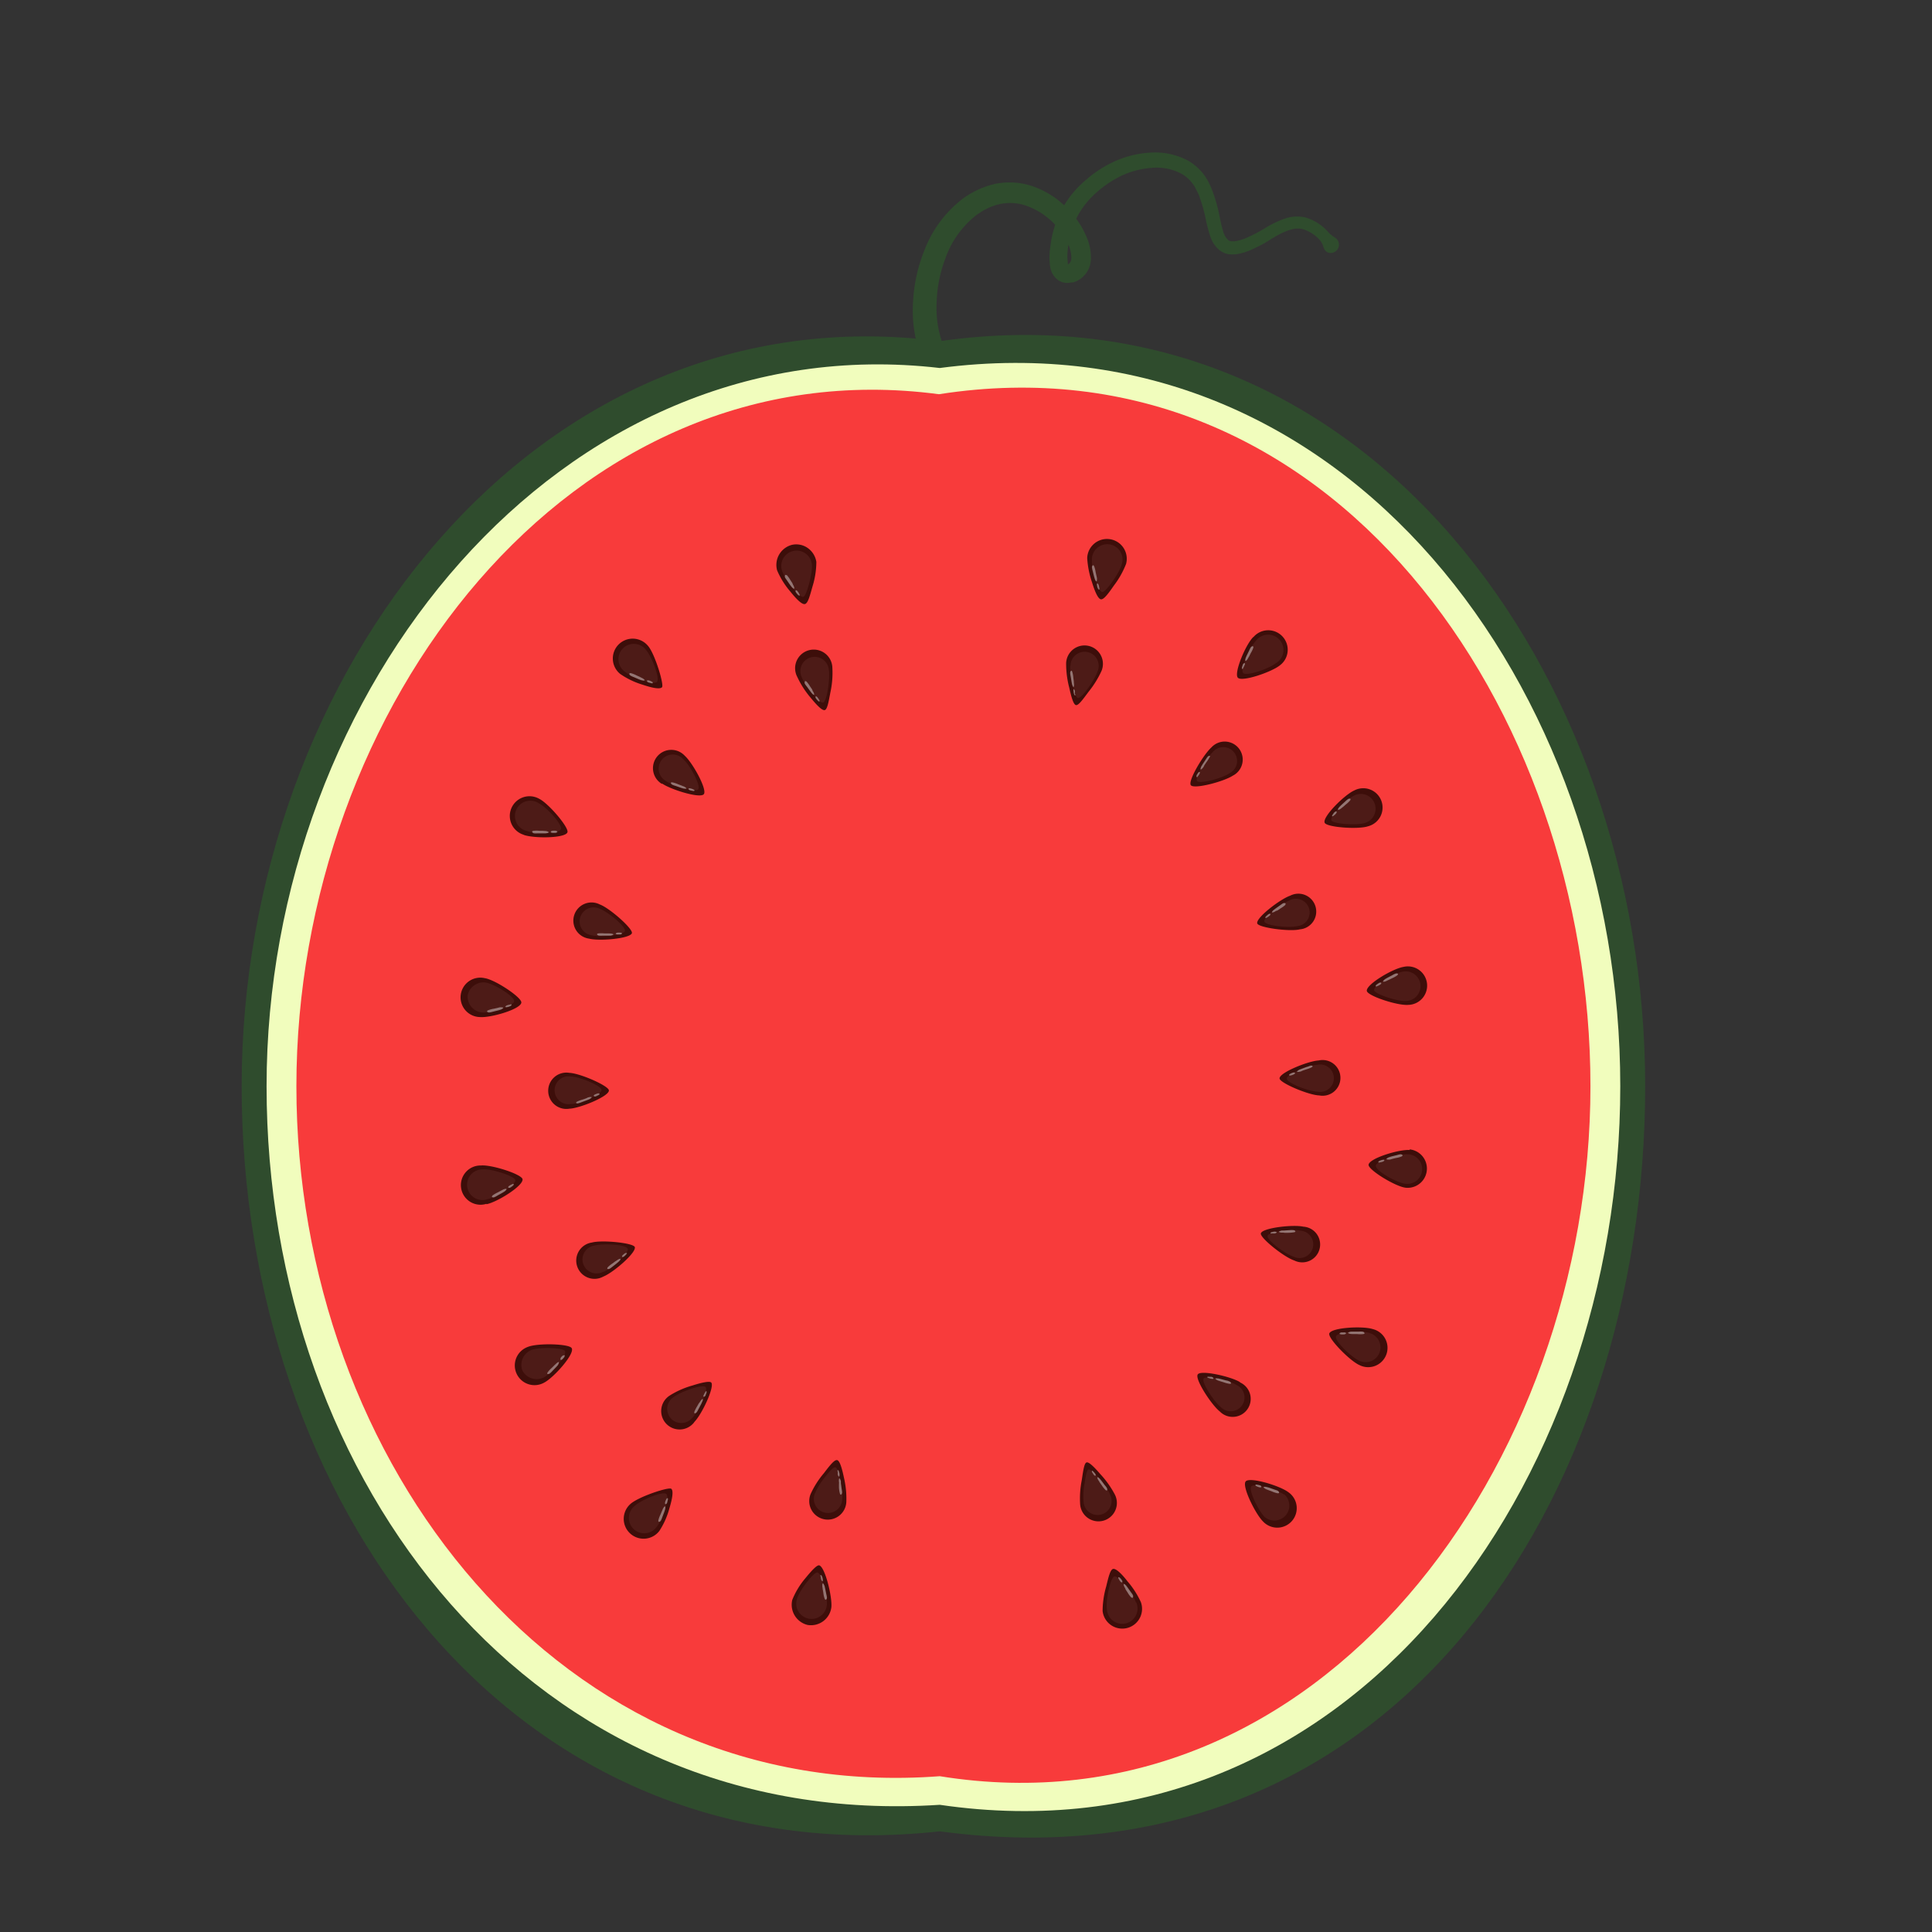 <svg xmlns="http://www.w3.org/2000/svg" viewBox="0 0 252 252"><rect x="0" y="0" width="252" height="252" fill="#333333" stroke="none"/><defs><style>.cls-1{isolation:isolate;}.cls-2{fill:#2f4c2d;}.cls-3{fill:#f1fdbd;}.cls-4{fill:#f83b3b;}.cls-5{fill:#3d0e0a;}.cls-6{fill:#4d1b17;}.cls-7{mix-blend-mode:screen;opacity:0.4;}.cls-8{fill:#fff;}</style></defs><g class="cls-1"><g id="Layer_32" data-name="Layer 32"><path class="cls-2" d="M121.52,49.05s-.23-.32-.61-.94c-.21-.34-.46-.89-.74-1.48a17.6,17.6,0,0,1-.62-2,17.29,17.29,0,0,1-.45-5.35,20.72,20.72,0,0,1,1.49-6.67,15.35,15.35,0,0,1,4.87-6.6,11.41,11.41,0,0,1,4.22-2,9.32,9.32,0,0,1,5,.28,11.48,11.48,0,0,1,4.24,2.6,11.61,11.61,0,0,1,2.87,4.17,6.73,6.73,0,0,1,.5,2.8,3.27,3.27,0,0,1-2.06,2.89l-.28.09-.16,0-.35.05a2.1,2.1,0,0,1-1.34-.3A2.59,2.59,0,0,1,137,34.91a8.25,8.25,0,0,1,0-2.71,13.76,13.76,0,0,1,.5-2.46,5.4,5.4,0,0,1,.21-.66l.22-.55a8,8,0,0,1,.53-1.14,13,13,0,0,1,3.17-3.91,15.11,15.11,0,0,1,4.12-2.59,13.2,13.2,0,0,1,4.69-1A9.11,9.11,0,0,1,155.05,21a7.32,7.32,0,0,1,1.83,1.58,10,10,0,0,1,.67,1c.15.31.3.59.44.93a20.29,20.29,0,0,1,1.13,3.95c.13.6.26,1.2.42,1.7a2.35,2.35,0,0,0,.61,1.1c.35.42,1.45.17,2.32-.19.45-.19.91-.41,1.32-.62s.82-.46,1.25-.71a13,13,0,0,1,2.55-1.23,5,5,0,0,1,2.63-.16,6.3,6.3,0,0,1,3,1.89,4.37,4.37,0,0,0,.95.78h0a1.08,1.08,0,0,1-1,1.9,1.13,1.13,0,0,1-.55-.72,2.47,2.47,0,0,0-.5-.92,4.89,4.89,0,0,0-2.26-1.41c-1.06-.25-2.41.29-4,1.28-.38.24-.85.53-1.28.76s-1,.49-1.49.72a7.44,7.44,0,0,1-1.78.52,4.46,4.46,0,0,1-1.1,0,2.67,2.67,0,0,1-1.16-.53,3.84,3.84,0,0,1-1.22-1.9,18.41,18.41,0,0,1-.51-1.89,20.64,20.64,0,0,0-1-3.52c-.13-.28-.3-.59-.45-.88s-.31-.46-.47-.68a4.7,4.7,0,0,0-1.32-1.1,6.81,6.81,0,0,0-3.61-.77,11.43,11.43,0,0,0-3.93.92,14,14,0,0,0-3.51,2.3,11.13,11.13,0,0,0-2.57,3.26,11.57,11.57,0,0,0-1.17,4.08,7.19,7.19,0,0,0,0,1.93c0,.23.19.38,0,.23a.33.33,0,0,0-.23-.07l-.06,0,.11,0,.28-.09a1,1,0,0,0,.35-.77,4.15,4.15,0,0,0-.36-1.69,9.51,9.51,0,0,0-5.62-5.18,6.41,6.41,0,0,0-3.52-.14,7,7,0,0,0-1.63.62,5.15,5.15,0,0,0-.74.43,6.36,6.36,0,0,0-.73.52,12.36,12.36,0,0,0-3.83,5.48,17.7,17.7,0,0,0-1.14,5.73,14.08,14.08,0,0,0,.47,4.39,12.89,12.89,0,0,0,.5,1.49c.2.36.31.64.47.92l.63.92a1.67,1.67,0,0,1-2.75,1.89Z"/><path class="cls-2" d="M214.59,141.68c0,53.68-32.81,105.13-92,97.19C66.19,245,31.52,195.36,31.52,141.68s38.25-104,91.06-97.18C178.05,36.59,214.59,88,214.59,141.68Z"/><path class="cls-3" d="M211.34,141.68c0,51.77-35.15,101.58-88.76,93.73-53,3.46-87.81-42-87.81-93.73S73,42.25,122.58,48C175.61,41.05,211.34,89.92,211.34,141.68Z"/><path class="cls-4" d="M207.45,141.68c0,49.2-35.15,98-84.87,90-49.56,3.72-83.92-40.84-83.92-90S74.17,45,122.47,51.42C173.56,43.44,207.45,92.49,207.45,141.68Z"/><path class="cls-5" d="M141.81,72.79a11.91,11.91,0,0,0,.63,3.17c.36,1.17.77,2.14,1.15,2.21s1-.78,1.69-1.78a11.53,11.53,0,0,0,1.6-2.84,2.58,2.58,0,1,0-5.07-.76Z"/><path class="cls-6" d="M142.42,73.08c-.07,1.06.77,4.06,1.35,4.14.43.09,2.27-2.53,2.53-3.56a2,2,0,1,0-3.88-.58Z"/><g class="cls-7"><path class="cls-8" d="M143.41,76.83c0,.07-.06.08-.09.07s-.1-.1-.13-.17a1.14,1.14,0,0,1-.09-.26c0-.1-.07-.26,0-.34s.17.09.2.18a2.09,2.09,0,0,1,.08.36A.43.43,0,0,1,143.41,76.83Z"/></g><g class="cls-7"><path class="cls-8" d="M143.06,75.3a1.07,1.07,0,0,1,0,.47c-.07.18-.21-.1-.27-.27l-.09-.3-.18-.73a3.15,3.15,0,0,1-.09-.42.36.36,0,0,1,.08-.29c.08-.08.16,0,.21.12a3.58,3.58,0,0,1,.19.75l.1.45Z"/></g><path class="cls-5" d="M163.46,83.1c-1,1-2.55,4.72-2,5.3s4.38-.74,5.46-1.6a2.54,2.54,0,1,0-3.43-3.7Z"/><path class="cls-6" d="M163.73,83.69c-.74.77-2,3.62-1.58,4.09s3.39-.56,4.21-1.24a2,2,0,1,0-2.63-2.85Z"/><g class="cls-7"><path class="cls-8" d="M162.11,87.23a.07.07,0,0,1-.11,0,.34.34,0,0,1,0-.22,1.61,1.61,0,0,1,.09-.26c0-.09.11-.25.23-.25s.07.18,0,.28a1.66,1.66,0,0,1-.16.33A.41.41,0,0,1,162.11,87.23Z"/></g><g class="cls-7"><path class="cls-8" d="M162.81,85.81a1,1,0,0,1-.28.38c-.17.1-.1-.22-.05-.39l.13-.29.33-.67a2.69,2.69,0,0,1,.19-.38.33.33,0,0,1,.25-.17c.11,0,.12.11.09.22a4.1,4.1,0,0,1-.34.7l-.2.41Z"/></g><path class="cls-5" d="M176.63,103.11c-1.26.56-4.15,3.43-3.85,4.2.23.6,4.38.91,5.68.46a2.52,2.52,0,1,0-1.83-4.66Z"/><path class="cls-6" d="M176.66,103.76c-1,.43-3.21,2.62-3,3.24.18.47,3.38.7,4.37.34a1.93,1.93,0,1,0-1.4-3.58Z"/><g class="cls-7"><path class="cls-8" d="M173.84,106.46a.07.07,0,0,1-.1,0,.34.34,0,0,1,.08-.2L174,106c.07-.07.2-.19.31-.15s0,.2-.06.28a1.72,1.72,0,0,1-.28.25A.3.3,0,0,1,173.84,106.46Z"/></g><g class="cls-7"><path class="cls-8" d="M175,105.39a1.1,1.1,0,0,1-.4.24c-.2,0,0-.24.1-.38l.22-.22.56-.51a2.08,2.08,0,0,1,.32-.27.35.35,0,0,1,.29-.07c.11,0,.07.14,0,.24a4.15,4.15,0,0,1-.57.53l-.34.3Z"/></g><path class="cls-5" d="M183.05,126.12c-1.37.22-4.86,2.27-4.77,3.12.06.65,4,1.95,5.4,1.83a2.51,2.51,0,1,0-.63-4.95Z"/><path class="cls-6" d="M182.92,126.75c-1.06.17-3.76,1.74-3.69,2.4.05.51,3.12,1.51,4.17,1.41a1.93,1.93,0,1,0-.48-3.81Z"/><g class="cls-7"><path class="cls-8" d="M179.52,128.67c-.07,0-.09,0-.09-.08a.39.39,0,0,1,.14-.18l.23-.16c.09-.06.24-.13.33-.07s0,.2-.13.26a1.29,1.29,0,0,1-.33.17A.28.28,0,0,1,179.52,128.67Z"/></g><g class="cls-7"><path class="cls-8" d="M180.92,127.91a.91.91,0,0,1-.45.14c-.19,0,.05-.23.19-.34l.27-.16.67-.35A1.85,1.85,0,0,1,182,127a.37.37,0,0,1,.31,0c.09.06,0,.15-.06.22a3.8,3.8,0,0,1-.68.38l-.41.2Z"/></g><path class="cls-5" d="M183.87,150c-1.38-.1-5.26,1.08-5.36,1.92-.08.65,3.47,2.84,4.83,3a2.51,2.51,0,1,0,.53-5Z"/><path class="cls-6" d="M183.59,150.56c-1.06-.09-4.05.82-4.13,1.48s2.67,2.19,3.72,2.34a1.93,1.93,0,1,0,.41-3.82Z"/><g class="cls-7"><path class="cls-8" d="M179.85,151.64a.08.08,0,0,1-.07-.09c0-.06.1-.11.17-.15l.26-.1c.1,0,.26-.08.34,0s-.09.18-.18.22a2.11,2.11,0,0,1-.36.09A.44.44,0,0,1,179.85,151.64Z"/></g><g class="cls-7"><path class="cls-8" d="M181.38,151.23a1.25,1.25,0,0,1-.47,0c-.18-.07.1-.22.27-.29l.3-.1.73-.18a2.73,2.73,0,0,1,.41-.1.36.36,0,0,1,.29.08c.08.08,0,.16-.11.21a3.59,3.59,0,0,1-.75.2l-.45.11Z"/></g><path class="cls-5" d="M179.06,173.36c-1.32-.43-5.36-.21-5.67.56-.24.6,2.68,3.6,3.94,4.14a2.52,2.52,0,1,0,1.73-4.7Z"/><path class="cls-6" d="M178.65,173.87c-1-.34-4.13-.19-4.38.42s2.07,2.78,3,3.18a1.93,1.93,0,1,0,1.33-3.6Z"/><g class="cls-7"><path class="cls-8" d="M174.75,174a.07.07,0,0,1,0-.11.41.41,0,0,1,.21-.1l.27,0c.11,0,.28,0,.33.09s-.13.15-.23.17a2.41,2.41,0,0,1-.38,0A.88.88,0,0,1,174.75,174Z"/></g><g class="cls-7"><path class="cls-8" d="M176.35,174a1,1,0,0,1-.46-.09c-.17-.11.15-.18.32-.22h1.06a2.06,2.06,0,0,1,.43,0,.33.33,0,0,1,.26.15c.06.1,0,.15-.15.17a4.07,4.07,0,0,1-.78,0h-.68Z"/></g><path class="cls-5" d="M168,194.6c-1.11-.82-5-2-5.52-1.37s1.28,4.26,2.27,5.23A2.54,2.54,0,1,0,168,194.6Z"/><path class="cls-6" d="M167.47,194.94c-.84-.64-3.83-1.54-4.25-1.06s1,3.29,1.75,4a1.95,1.95,0,1,0,2.5-3Z"/><g class="cls-7"><path class="cls-8" d="M163.76,193.77c0-.05,0-.09,0-.12a.35.35,0,0,1,.21,0,1.31,1.31,0,0,1,.27.06c.11,0,.26.08.28.2s-.17.1-.27.08a1.89,1.89,0,0,1-.35-.13A.46.46,0,0,1,163.76,193.77Z"/></g><g class="cls-7"><path class="cls-8" d="M165.26,194.29a1.2,1.2,0,0,1-.41-.24c-.12-.16.2-.13.38-.09l.3.08.71.25c.13.05.27.08.4.14a.4.4,0,0,1,.2.23c0,.11-.09.13-.21.11a3.54,3.54,0,0,1-.74-.24l-.43-.16Z"/></g><path class="cls-5" d="M148.82,209a11.2,11.2,0,0,0-1.74-2.72c-.77-1-1.5-1.7-1.88-1.64s-.62,1.08-.91,2.28a11.63,11.63,0,0,0-.47,3.22,2.58,2.58,0,1,0,5-1.14Z"/><path class="cls-6" d="M148.16,209c-.33-1-2.21-3.48-2.78-3.38s-1.18,3.2-1,4.26a2,2,0,1,0,3.83-.88Z"/><g class="cls-7"><path class="cls-8" d="M145.86,205.82c0-.06,0-.1.06-.1a.32.32,0,0,1,.18.11.91.91,0,0,1,.18.21c.07.08.16.22.11.32s-.19,0-.26-.09a2.36,2.36,0,0,1-.2-.31A.37.37,0,0,1,145.86,205.82Z"/></g><g class="cls-7"><path class="cls-8" d="M146.74,207.12a1.16,1.16,0,0,1-.18-.43c0-.2.23,0,.35.14l.19.26.43.61a2.16,2.16,0,0,1,.24.35.36.36,0,0,1,0,.3c0,.1-.15.05-.23,0a3.64,3.64,0,0,1-.46-.63l-.25-.38Z"/></g><path class="cls-5" d="M108.44,209.64c.13-1.36-.85-5.38-1.62-5.47-.32,0-1,.74-1.8,1.72a10.23,10.23,0,0,0-1.68,2.79,2.71,2.71,0,0,0,2,3.27A2.68,2.68,0,0,0,108.44,209.64Z"/><path class="cls-6" d="M107.85,209.32c.12-1-.62-4.12-1.24-4.22-.47-.07-2.4,2.45-2.67,3.49a2,2,0,1,0,3.91.73Z"/><g class="cls-7"><path class="cls-8" d="M107,205.5a.07.07,0,0,1,.09-.06.35.35,0,0,1,.13.18,1.07,1.07,0,0,1,.09.27c0,.1.06.26,0,.33s-.17-.09-.2-.19a2.25,2.25,0,0,1-.06-.36A.33.33,0,0,1,107,205.5Z"/></g><g class="cls-7"><path class="cls-8" d="M107.28,207.06a1.24,1.24,0,0,1,0-.47c.08-.18.21.12.28.29l.07.31.15.74a2.7,2.7,0,0,1,.08.41.34.34,0,0,1-.09.29c-.09.07-.17,0-.21-.12a3.31,3.31,0,0,1-.17-.77l-.08-.45Z"/></g><path class="cls-5" d="M86,199.69a10.25,10.25,0,0,0,1.31-2.94c.36-1.18.57-2.28.25-2.56s-4.35,1.06-5.35,2a2.59,2.59,0,1,0,3.79,3.5Z"/><path class="cls-6" d="M85.68,199.12c.66-.8,1.72-3.83,1.23-4.25s-3.38.83-4.13,1.56a2,2,0,1,0,2.9,2.69Z"/><g class="cls-7"><path class="cls-8" d="M87,195.42s.09,0,.11,0a.35.35,0,0,1,0,.23,2.68,2.68,0,0,1-.07.27c0,.1-.09.26-.21.27s-.09-.18-.07-.28a2.55,2.55,0,0,1,.14-.35A.64.64,0,0,1,87,195.42Z"/></g><g class="cls-7"><path class="cls-8" d="M86.42,196.91a1.18,1.18,0,0,1,.25-.4c.17-.11.12.22.08.4l-.1.3-.27.71a2.66,2.66,0,0,1-.16.39.34.34,0,0,1-.24.19c-.11,0-.13-.1-.1-.22a3.39,3.39,0,0,1,.27-.73l.18-.43Z"/></g><path class="cls-5" d="M71,180.33c1.21-.63,4-3.73,3.57-4.48-.29-.58-4.43-.69-5.71-.17A2.57,2.57,0,1,0,71,180.33Z"/><path class="cls-6" d="M70.93,179.67c.94-.48,3.06-2.85,2.76-3.45-.23-.45-3.43-.54-4.41-.12a2.09,2.09,0,0,0-1.13,2.69A2.11,2.11,0,0,0,70.93,179.67Z"/><g class="cls-7"><path class="cls-8" d="M73.57,176.77c.06,0,.1,0,.1,0a.3.3,0,0,1-.06.21c0,.08-.11.15-.17.23s-.19.2-.3.16,0-.2,0-.29a3.19,3.19,0,0,1,.26-.26S73.51,176.79,73.57,176.77Z"/></g><g class="cls-7"><path class="cls-8" d="M72.47,177.93c.1-.09.25-.25.38-.27s0,.24-.07.39l-.21.24-.52.54a2.2,2.2,0,0,1-.31.3.36.36,0,0,1-.29.09c-.11,0-.08-.15,0-.24a3.68,3.68,0,0,1,.54-.58l.32-.32Z"/></g><path class="cls-5" d="M63.45,157.07c1.37-.25,4.81-2.39,4.71-3.25-.07-.65-4.07-1.94-5.44-1.8a2.56,2.56,0,1,0,.73,5Z"/><path class="cls-6" d="M63.57,156.42c1.05-.18,3.72-1.83,3.64-2.5-.06-.51-3.14-1.5-4.2-1.39a2,2,0,1,0,.56,3.89Z"/><g class="cls-7"><path class="cls-8" d="M66.93,154.42c.06,0,.09,0,.08.07a.27.27,0,0,1-.13.19l-.22.17c-.09.06-.24.14-.33.07s0-.2.12-.26a1.74,1.74,0,0,1,.33-.18A.28.28,0,0,1,66.93,154.42Z"/></g><g class="cls-7"><path class="cls-8" d="M65.54,155.21a1,1,0,0,1,.44-.15c.2,0,0,.24-.18.36l-.26.16-.66.37a2.64,2.64,0,0,1-.37.2.34.34,0,0,1-.31,0c-.09-.06,0-.16.06-.23a4,4,0,0,1,.67-.39l.41-.22Z"/></g><path class="cls-5" d="M62.6,132.66c1.37.12,5.28-1,5.4-1.88.1-.66-3.43-3-4.76-3.19a2.57,2.57,0,1,0-.64,5.07Z"/><path class="cls-6" d="M62.88,132.06c1,.1,4.08-.77,4.18-1.44s-2.64-2.29-3.69-2.46A2.1,2.1,0,0,0,61,129.84,2.08,2.08,0,0,0,62.88,132.06Z"/><g class="cls-7"><path class="cls-8" d="M66.66,131c.06,0,.08.06.06.1a.3.3,0,0,1-.17.14,2.18,2.18,0,0,1-.27.11c-.1,0-.27.07-.34,0s.1-.18.19-.22a2.22,2.22,0,0,1,.37-.09A.44.44,0,0,1,66.66,131Z"/></g><g class="cls-7"><path class="cls-8" d="M65.1,131.41a1.07,1.07,0,0,1,.47,0c.19.07-.11.22-.27.29l-.3.09-.73.18a2,2,0,0,1-.41.09.38.38,0,0,1-.3-.08c-.07-.09,0-.16.12-.21a3.59,3.59,0,0,1,.75-.2l.45-.1Z"/></g><path class="cls-5" d="M68.29,108.89c1.27.48,5.41.47,5.72-.32.25-.6-2.45-3.77-3.68-4.38a2.57,2.57,0,1,0-2,4.7Z"/><path class="cls-6" d="M68.73,108.39c1,.39,4.17.39,4.42-.23s-1.91-2.92-2.85-3.37a2,2,0,1,0-1.57,3.6Z"/><g class="cls-7"><path class="cls-8" d="M72.66,108.44c.06,0,.06.08,0,.11a.31.31,0,0,1-.2.09,2.66,2.66,0,0,1-.28,0c-.11,0-.28,0-.33-.11s.14-.15.25-.17a2.36,2.36,0,0,1,.37,0A.45.45,0,0,1,72.66,108.44Z"/></g><g class="cls-7"><path class="cls-8" d="M71.06,108.39a.92.92,0,0,1,.46.11c.16.12-.17.18-.35.2h-.32l-.75,0a2.07,2.07,0,0,1-.43,0,.37.37,0,0,1-.25-.16c0-.1,0-.16.17-.17a3.39,3.39,0,0,1,.78,0l.47,0Z"/></g><path class="cls-5" d="M80.9,87.91a10.37,10.37,0,0,0,2.89,1.39c1.18.4,2.27.65,2.56.34s-.93-4.39-1.84-5.41a2.59,2.59,0,1,0-3.61,3.68Z"/><path class="cls-6" d="M81.48,87.59c.78.69,3.77,1.83,4.21,1.35s-.73-3.4-1.43-4.17a2,2,0,1,0-2.78,2.82Z"/><g class="cls-7"><path class="cls-8" d="M85.14,89s0,.09,0,.11a.27.27,0,0,1-.22,0,1.38,1.38,0,0,1-.27-.08c-.1,0-.26-.1-.26-.21s.18-.09.28-.06a1.68,1.68,0,0,1,.34.15A.29.29,0,0,1,85.14,89Z"/></g><g class="cls-7"><path class="cls-8" d="M83.66,88.4a1.2,1.2,0,0,1,.4.26c.1.17-.22.11-.4.07l-.3-.11-.7-.3a2.59,2.59,0,0,1-.38-.17.36.36,0,0,1-.19-.24c0-.12.11-.13.22-.1a3.83,3.83,0,0,1,.73.29l.42.19Z"/></g><path class="cls-5" d="M101.36,74.39a10.62,10.62,0,0,0,1.7,2.74c.75.93,1.51,1.74,1.92,1.66s.66-1.1,1-2.3a10.92,10.92,0,0,0,.5-3.2,2.72,2.72,0,0,0-1.07-1.77,2.59,2.59,0,0,0-2.08-.46A2.7,2.7,0,0,0,101.36,74.39Z"/><path class="cls-6" d="M102,74.43c.29,1,2.16,3.52,2.77,3.42.45-.07,1.26-3.25,1.12-4.27a2,2,0,1,0-3.89.85Z"/><g class="cls-7"><path class="cls-8" d="M104.31,77.6c0,.07,0,.1-.06.09s-.13-.06-.19-.12-.12-.14-.18-.21-.16-.24-.1-.33.19,0,.26.11a1.16,1.16,0,0,1,.2.32A.37.37,0,0,1,104.31,77.6Z"/></g><g class="cls-7"><path class="cls-8" d="M103.43,76.26a1.21,1.21,0,0,1,.18.44c0,.2-.23,0-.36-.15l-.19-.25-.42-.61c-.08-.12-.17-.23-.24-.35a.42.42,0,0,1,0-.31c.05-.1.15,0,.24,0a4.2,4.2,0,0,1,.45.63l.25.38Z"/></g><path class="cls-5" d="M139.06,86.56a12.49,12.49,0,0,0,.41,3.15c.26,1.17.54,2.21.88,2.26s.92-.78,1.63-1.73a12.7,12.7,0,0,0,1.7-2.74,2.4,2.4,0,1,0-4.62-.94Z"/><path class="cls-6" d="M139.6,86.84c-.1,1,.48,4.1,1,4.2s2.23-2.45,2.56-3.46a1.84,1.84,0,1,0-3.53-.74Z"/><g class="cls-7"><path class="cls-8" d="M140.28,90.64c0,.06-.06.07-.09.06a.39.39,0,0,1-.1-.18,1.07,1.07,0,0,1-.06-.27c0-.1-.05-.26,0-.33s.14.1.17.19,0,.24,0,.37A.85.85,0,0,1,140.28,90.64Z"/></g><g class="cls-7"><path class="cls-8" d="M140.07,89.08a1.24,1.24,0,0,1,0,.47c-.08.18-.18-.12-.24-.29l-.06-.31-.12-.73a2.7,2.7,0,0,1-.06-.41.39.39,0,0,1,.09-.29c.08-.08.15,0,.18.11a3.27,3.27,0,0,1,.14.77l.06.45Z"/></g><path class="cls-5" d="M158,97.5c-1,.89-3.1,4.37-2.67,4.92s4.3-.48,5.46-1.24A2.35,2.35,0,1,0,158,97.5Z"/><path class="cls-6" d="M158.22,98.08c-.81.68-2.43,3.35-2.08,3.79s3.33-.37,4.21-1a1.8,1.8,0,1,0-2.13-2.82Z"/><g class="cls-7"><path class="cls-8" d="M156.17,101.36s-.09,0-.1,0a.3.3,0,0,1,0-.2c0-.08.08-.17.13-.25s.14-.23.25-.22.05.17,0,.26a2,2,0,0,1-.21.3A.45.45,0,0,1,156.17,101.36Z"/></g><g class="cls-7"><path class="cls-8" d="M157,100a1.2,1.2,0,0,1-.32.35c-.18.08-.06-.21,0-.37l.16-.27.41-.62a3.07,3.07,0,0,1,.24-.35.37.37,0,0,1,.26-.16c.11,0,.1.11,0,.22a4.22,4.22,0,0,1-.42.65l-.25.38Z"/></g><path class="cls-5" d="M168.28,116.83c-1.29.44-4.51,2.9-4.29,3.62.17.55,4.22,1.1,5.56.77a2.33,2.33,0,1,0-1.27-4.39Z"/><path class="cls-6" d="M168.25,117.43c-1,.33-3.51,2.22-3.33,2.78s3.27.85,4.29.59a1.79,1.79,0,1,0-1-3.37Z"/><g class="cls-7"><path class="cls-8" d="M165.13,119.74c-.06,0-.09,0-.09-.06a.3.3,0,0,1,.11-.18l.2-.18c.08-.07.22-.17.32-.12s0,.18-.09.25a2,2,0,0,1-.3.21A.71.71,0,0,1,165.13,119.74Z"/></g><g class="cls-7"><path class="cls-8" d="M166.42,118.82a1.16,1.16,0,0,1-.42.2c-.2,0,0-.22.14-.34l.25-.19.61-.43c.11-.08.23-.17.35-.24a.41.41,0,0,1,.3,0c.1,0,0,.14,0,.22a4.2,4.2,0,0,1-.63.45l-.38.26Z"/></g><path class="cls-5" d="M172,138.32c-1.35.07-5.12,1.58-5.1,2.34,0,.58,3.78,2.18,5.16,2.22a2.33,2.33,0,1,0-.06-4.56Z"/><path class="cls-6" d="M171.84,138.88c-1.06.05-4,1.2-4,1.8s2.93,1.69,4,1.71a1.79,1.79,0,1,0,0-3.51Z"/><g class="cls-7"><path class="cls-8" d="M168.22,140.28c-.06,0-.08,0-.07-.08s.08-.11.15-.15l.25-.12c.09,0,.25-.1.34,0s-.07.17-.16.22a1.8,1.8,0,0,1-.35.12A.38.38,0,0,1,168.22,140.28Z"/></g><g class="cls-7"><path class="cls-8" d="M169.71,139.74a1.48,1.48,0,0,1-.46.08c-.2,0,.07-.21.23-.3l.29-.11.7-.26c.13,0,.26-.1.4-.13a.38.38,0,0,1,.3,0c.09.06,0,.14-.09.2a4.12,4.12,0,0,1-.72.27l-.44.15Z"/></g><path class="cls-5" d="M170,160c-1.32-.3-5.36.15-5.54.88-.14.56,3.05,3.12,4.36,3.53A2.33,2.33,0,1,0,170,160Z"/><path class="cls-6" d="M169.62,160.52c-1-.24-4.14.09-4.28.67s2.36,2.41,3.37,2.72a1.79,1.79,0,1,0,.91-3.39Z"/><g class="cls-7"><path class="cls-8" d="M165.77,160.89c-.06,0-.07-.06-.05-.09a.32.32,0,0,1,.18-.1l.27-.06c.11,0,.28,0,.34.07s-.11.14-.21.17a2.23,2.23,0,0,1-.37,0A.43.43,0,0,1,165.77,160.89Z"/></g><g class="cls-7"><path class="cls-8" d="M167.34,160.77a1,1,0,0,1-.46-.05c-.18-.09.13-.18.3-.22l.31,0,.75-.05a2.88,2.88,0,0,1,.42,0,.38.38,0,0,1,.28.11c.06.09,0,.15-.14.17a4.92,4.92,0,0,1-.78.07l-.45,0Z"/></g><path class="cls-5" d="M161.73,180.27c-1.18-.72-5.08-1.61-5.5-1s1.81,4,2.86,4.82a2.35,2.35,0,1,0,2.64-3.78Z"/><path class="cls-6" d="M161.24,180.62c-.9-.57-3.9-1.27-4.24-.81s1.39,3.06,2.22,3.71a1.8,1.8,0,1,0,2-2.9Z"/><g class="cls-7"><path class="cls-8" d="M157.5,179.68a.06.06,0,0,1,0-.1.42.42,0,0,1,.21,0l.26,0c.11,0,.27.07.3.18s-.15.1-.25.08a1.61,1.61,0,0,1-.36-.1A.51.51,0,0,1,157.5,179.68Z"/></g><g class="cls-7"><path class="cls-8" d="M159,180.11a1.19,1.19,0,0,1-.42-.21c-.14-.14.17-.12.35-.1l.3.07.72.19c.13,0,.27.07.4.12a.44.44,0,0,1,.22.2c0,.11-.07.13-.18.12a4.13,4.13,0,0,1-.75-.19l-.43-.13Z"/></g><path class="cls-5" d="M145.41,194.93a12.33,12.33,0,0,0-1.85-2.61c-.77-.89-1.51-1.66-1.83-1.57s-.45,1.12-.63,2.31a12.19,12.19,0,0,0-.21,3.19,2.4,2.4,0,1,0,4.52-1.32Z"/><path class="cls-6" d="M144.79,194.92c-.39-1-2.33-3.35-2.82-3.25-.21.06-.37.87-.5,1.8a8.82,8.82,0,0,0-.13,2.47,1.83,1.83,0,1,0,3.45-1Z"/><g class="cls-7"><path class="cls-8" d="M142.42,191.9c0-.06,0-.09,0-.09s.12.06.18.11l.18.21c.07.08.17.22.13.32s-.18,0-.25-.1-.13-.2-.21-.31A.31.31,0,0,1,142.42,191.9Z"/></g><g class="cls-7"><path class="cls-8" d="M143.34,193.18a1.14,1.14,0,0,1-.21-.41c0-.2.21,0,.33.12l.2.24.44.59a2.1,2.1,0,0,1,.26.33.48.48,0,0,1,.06.3c0,.1-.14.06-.22,0a3.61,3.61,0,0,1-.48-.6l-.26-.36Z"/></g><path class="cls-5" d="M110.39,195.92a12,12,0,0,0-.31-3.18c-.24-1.15-.53-2.21-.89-2.29s-1,.75-1.73,1.71a11.61,11.61,0,0,0-1.72,2.7,2.42,2.42,0,1,0,4.65,1.06Z"/><path class="cls-6" d="M109.85,195.61c.15-1-.37-4.1-.9-4.23-.22-.06-.78.56-1.36,1.31a8.74,8.74,0,0,0-1.3,2.11,1.85,1.85,0,1,0,3.56.81Z"/><g class="cls-7"><path class="cls-8" d="M109.25,191.79c0-.06.06-.07.09,0a.32.32,0,0,1,.1.18,2.68,2.68,0,0,1,.07.27c0,.11,0,.27-.05.34s-.15-.11-.18-.21a2,2,0,0,1,0-.36A.33.33,0,0,1,109.25,191.79Z"/></g><g class="cls-7"><path class="cls-8" d="M109.44,193.37a1.23,1.23,0,0,1,0-.47c.08-.18.18.12.24.29l0,.3.1.73a3,3,0,0,1,.06.42.46.46,0,0,1-.1.29c-.09.07-.15,0-.19-.13a3.78,3.78,0,0,1-.12-.75l0-.45Z"/></g><path class="cls-5" d="M90.55,185.49c1-1,2.69-4.61,2.22-5.16-.19-.22-1.25,0-2.42.38A11.14,11.14,0,0,0,87.4,182a2.4,2.4,0,1,0,3.15,3.51Z"/><path class="cls-6" d="M90.31,184.93c.74-.75,2.1-3.54,1.73-4s-3.34.63-4.15,1.28a1.84,1.84,0,1,0,2.42,2.7Z"/><g class="cls-7"><path class="cls-8" d="M92.05,181.47s.09,0,.1,0a.27.27,0,0,1,0,.21,1.39,1.39,0,0,1-.1.26c0,.1-.13.25-.24.25s-.06-.18,0-.27a1.79,1.79,0,0,1,.18-.33A.41.41,0,0,1,92.05,181.47Z"/></g><g class="cls-7"><path class="cls-8" d="M91.29,182.87a1.32,1.32,0,0,1,.29-.37c.17-.1.09.2,0,.37l-.13.28-.35.66a2.53,2.53,0,0,1-.2.36.43.43,0,0,1-.25.18c-.11,0-.11-.11-.08-.21a5,5,0,0,1,.35-.69l.22-.39Z"/></g><path class="cls-5" d="M78.69,166.51c1.28-.5,4.33-3.12,4.11-3.85-.2-.55-4.3-.95-5.6-.59a2.38,2.38,0,1,0,1.49,4.44Z"/><path class="cls-6" d="M78.7,165.9c1-.37,3.36-2.39,3.18-3s-3.33-.73-4.33-.44a1.83,1.83,0,1,0,1.15,3.41Z"/><g class="cls-7"><path class="cls-8" d="M81.68,163.43c.07,0,.1,0,.1,0a.35.35,0,0,1-.1.19c-.06.07-.13.13-.2.2s-.21.17-.31.13,0-.19.08-.26a3.25,3.25,0,0,1,.29-.23A.64.64,0,0,1,81.68,163.43Z"/></g><g class="cls-7"><path class="cls-8" d="M80.44,164.41a1.36,1.36,0,0,1,.41-.22c.2,0,0,.23-.13.36l-.23.2-.58.46c-.11.08-.22.18-.34.25a.37.37,0,0,1-.3.06c-.1,0-.06-.14,0-.22a3.66,3.66,0,0,1,.6-.49l.36-.27Z"/></g><path class="cls-5" d="M74.31,144.61c1.36-.07,5.14-1.61,5.11-2.38,0-.59-3.76-2.24-5.14-2.29a2.37,2.37,0,1,0,0,4.67Z"/><path class="cls-6" d="M74.52,144c1,0,4-1.23,3.94-1.83s-2.9-1.73-4-1.76a1.82,1.82,0,1,0,0,3.59Z"/><g class="cls-7"><path class="cls-8" d="M78.13,142.62c.06,0,.08,0,.07.08s-.08.11-.15.15l-.24.12c-.1.05-.26.1-.34,0s.06-.17.15-.22a3.62,3.62,0,0,1,.35-.13A.76.76,0,0,1,78.13,142.62Z"/></g><g class="cls-7"><path class="cls-8" d="M76.64,143.17a1.09,1.09,0,0,1,.47-.08c.19,0-.08.21-.23.29l-.3.12-.7.26a2.7,2.7,0,0,1-.4.14.42.42,0,0,1-.3,0c-.08-.07,0-.15.09-.21a4.22,4.22,0,0,1,.73-.27l.43-.15Z"/></g><path class="cls-5" d="M76.83,122.43c1.33.35,5.36,0,5.59-.71.17-.56-2.9-3.28-4.19-3.75a2.37,2.37,0,1,0-1.4,4.46Z"/><path class="cls-6" d="M77.21,122c1,.27,4.12,0,4.3-.55s-2.23-2.53-3.23-2.89A1.83,1.83,0,1,0,77.21,122Z"/><g class="cls-7"><path class="cls-8" d="M81.07,121.69c.06,0,.07.07.05.1a.31.31,0,0,1-.19.1l-.27,0c-.11,0-.27,0-.33-.08s.11-.14.21-.16a2.26,2.26,0,0,1,.37,0A.43.43,0,0,1,81.07,121.69Z"/></g><g class="cls-7"><path class="cls-8" d="M79.5,121.76a1.2,1.2,0,0,1,.46.07c.17.09-.14.18-.31.21l-.31,0-.75,0a2.94,2.94,0,0,1-.42,0,.38.38,0,0,1-.27-.12c-.06-.09,0-.15.14-.17a4,4,0,0,1,.78,0h.68Z"/></g><path class="cls-5" d="M86.36,102.2c1.11.78,5,2,5.45,1.38s-1.47-4.09-2.49-5a2.39,2.39,0,1,0-3,3.66Z"/><path class="cls-6" d="M86.87,101.87c.86.63,3.85,1.54,4.21,1.08S90,99.79,89.16,99.07a1.84,1.84,0,1,0-2.29,2.8Z"/><g class="cls-7"><path class="cls-8" d="M90.57,103.06c.05,0,0,.08,0,.1a.29.29,0,0,1-.21,0,1.31,1.31,0,0,1-.27-.06c-.1,0-.26-.08-.28-.19s.16-.09.26-.07a1.61,1.61,0,0,1,.35.12A.34.34,0,0,1,90.57,103.06Z"/></g><g class="cls-7"><path class="cls-8" d="M89.08,102.54a1.11,1.11,0,0,1,.41.23c.12.15-.19.11-.37.08l-.3-.09-.71-.25a2.58,2.58,0,0,1-.39-.14.38.38,0,0,1-.21-.22c0-.11.08-.12.2-.1a3.9,3.9,0,0,1,.73.24l.43.16Z"/></g><path class="cls-5" d="M104,88.31A11.94,11.94,0,0,0,105.73,91c.77.94,1.51,1.72,1.85,1.62s.51-1.13.73-2.3a11.88,11.88,0,0,0,.26-3.21A2.43,2.43,0,1,0,104,88.31Z"/><path class="cls-6" d="M104.57,88.32c.36,1,2.27,3.46,2.79,3.32s.93-3.22.75-4.26a1.86,1.86,0,1,0-3.54.94Z"/><g class="cls-7"><path class="cls-8" d="M106.9,91.42c0,.06,0,.09-.05.09a.41.41,0,0,1-.17-.11l-.19-.21c-.06-.08-.16-.22-.11-.32s.18,0,.25.1a1.74,1.74,0,0,1,.2.3A.35.35,0,0,1,106.9,91.42Z"/></g><g class="cls-7"><path class="cls-8" d="M106,90.12a1.16,1.16,0,0,1,.2.42c0,.2-.22,0-.34-.15l-.19-.25-.44-.6a3,3,0,0,1-.25-.34.36.36,0,0,1,0-.3c0-.1.13-.06.22,0a4.25,4.25,0,0,1,.46.63l.26.38Z"/></g></g></g></svg>